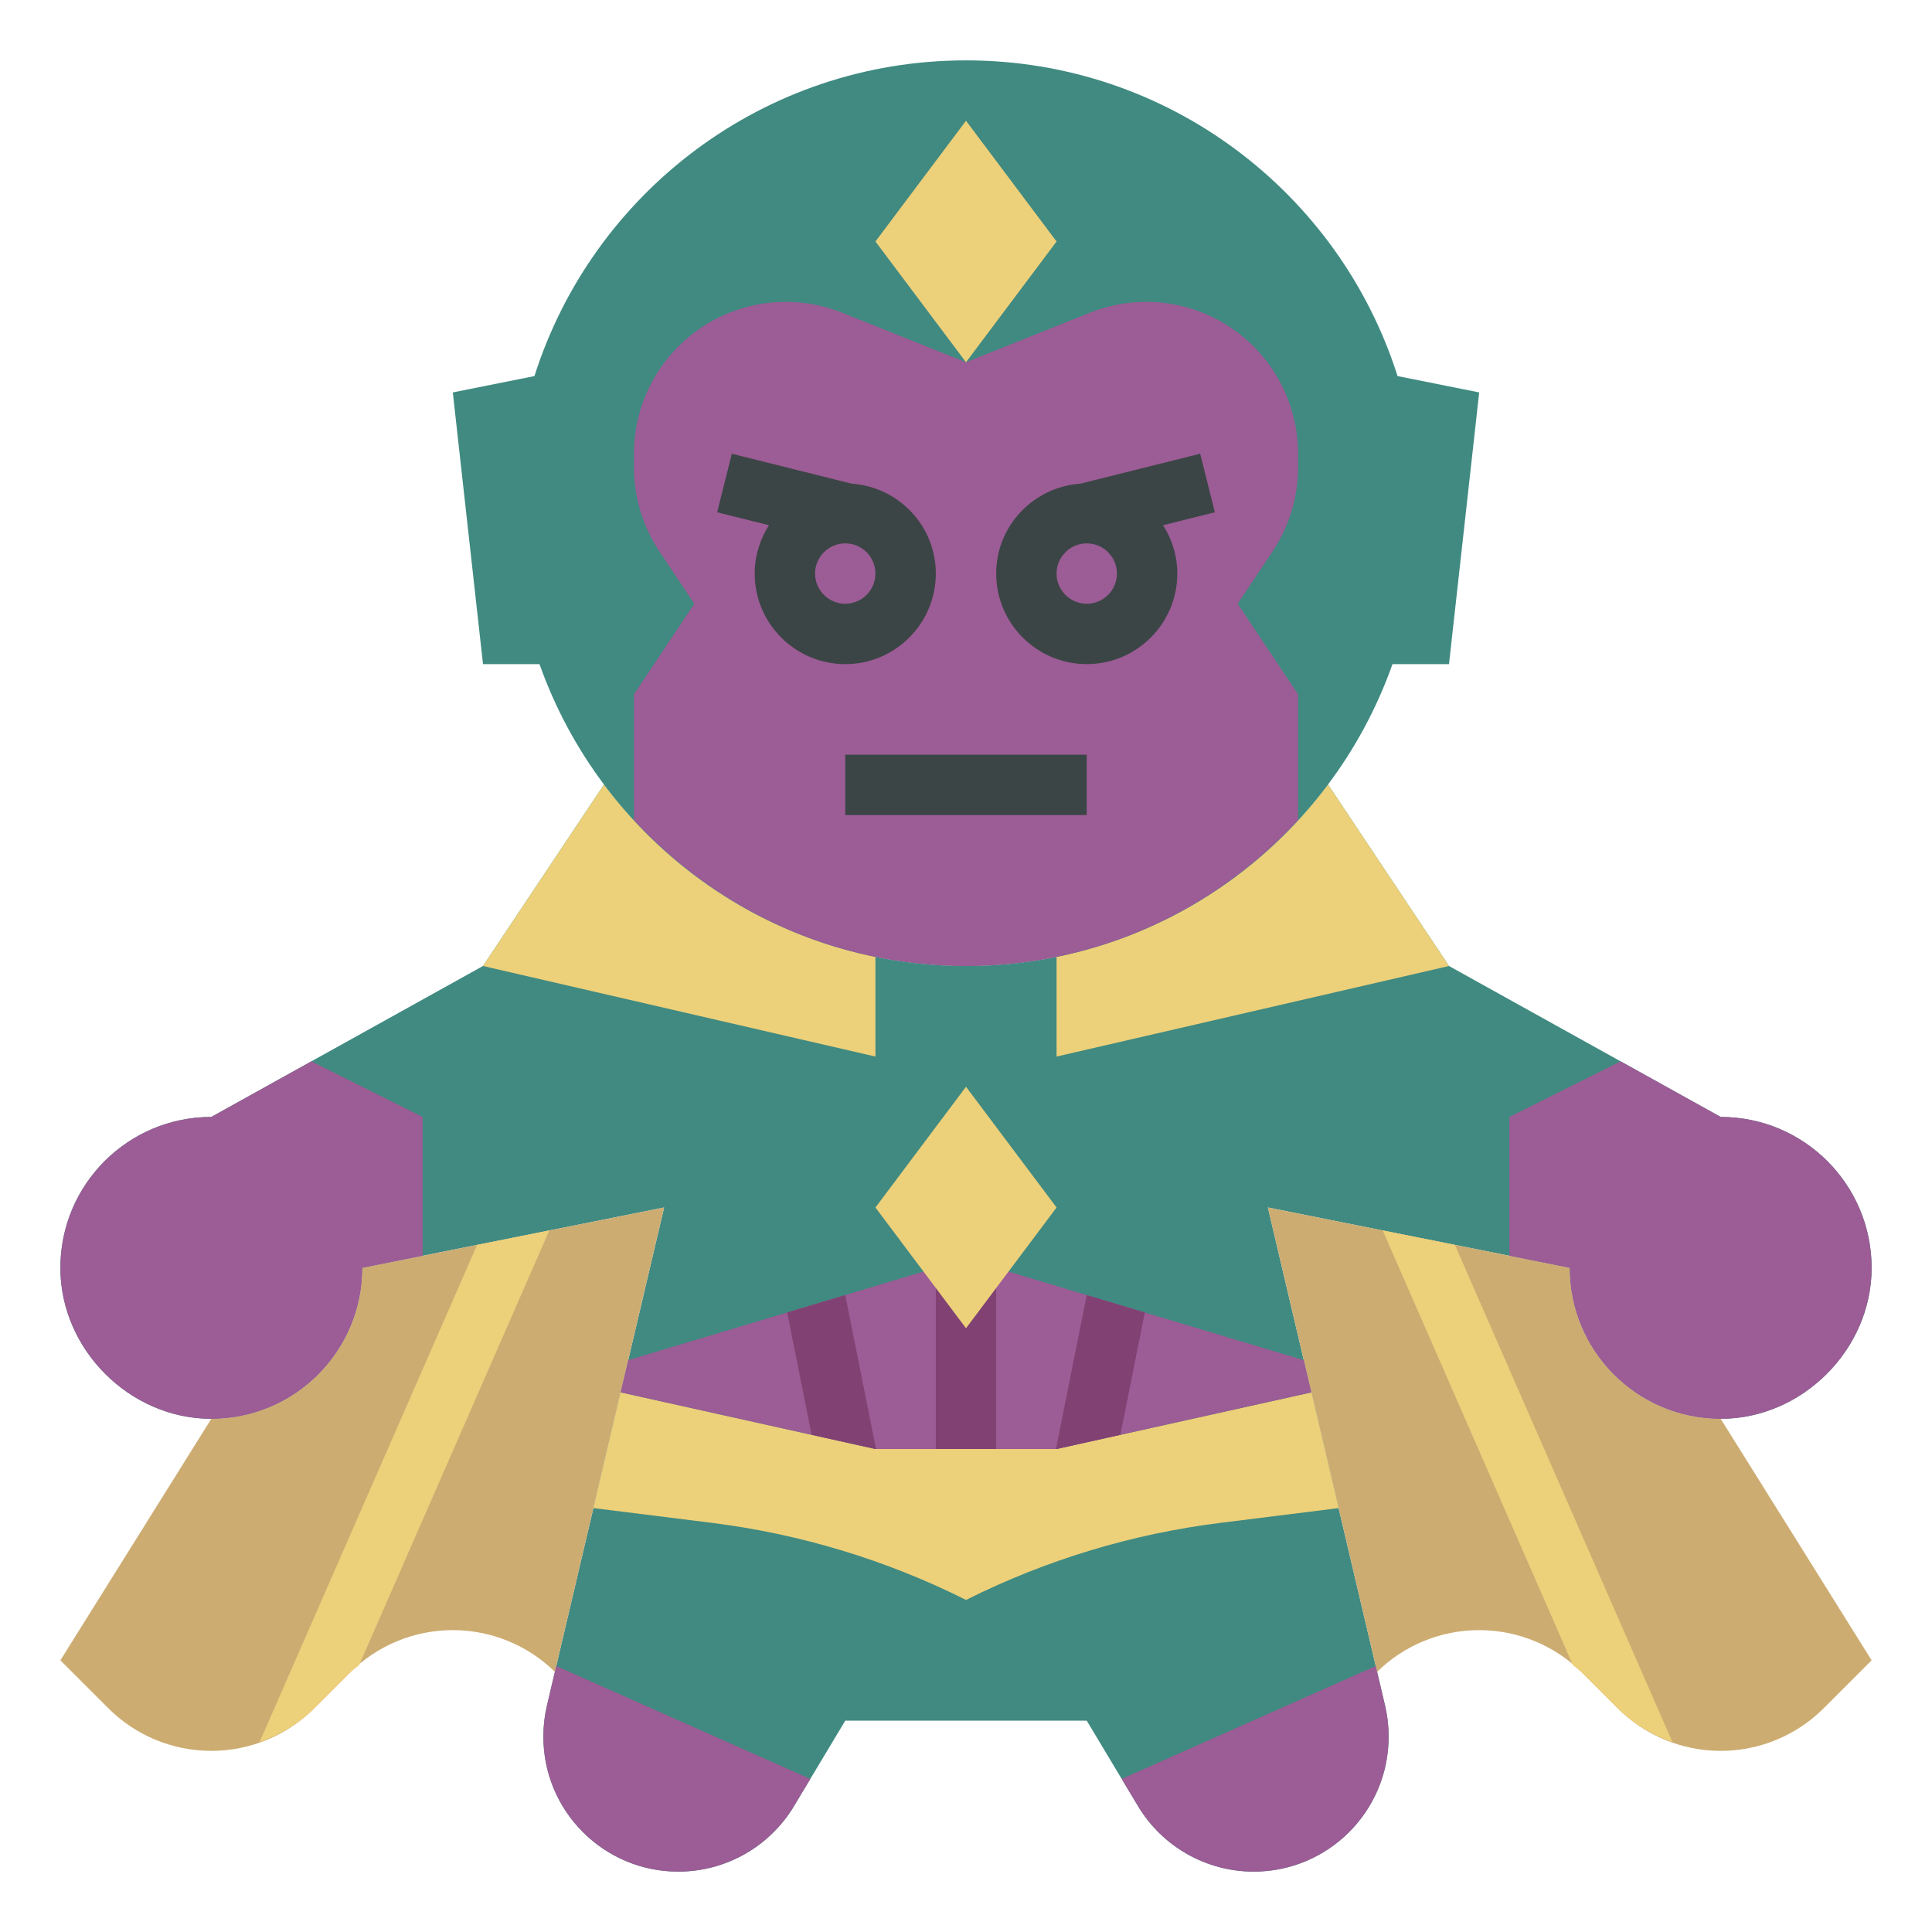 <?xml version="1.0" encoding="iso-8859-1"?>
<!-- Generator: Adobe Illustrator 22.1.0, SVG Export Plug-In . SVG Version: 6.00 Build 0)  -->
<svg xmlns="http://www.w3.org/2000/svg" xmlns:xlink="http://www.w3.org/1999/xlink" version="1.1" id="Layer_3" x="0px" y="0px" viewBox="0 0 64 64" style="enable-background:new 0 0 64 64;" xml:space="preserve" width="512" height="512">
<g>
	<path style="fill:#408A81;" d="M43.992,25.988C41.26,29.637,36.91,32,32,32c-4.91,0-9.26-2.363-11.992-6.012l0.001-0.001L16,32   l-9,5c-2.761,0-5,2.238-5,5C2,44.703,4.297,47,7,47c2.761,0,5-2.239,5-5l10-2l-3.881,16.495C18.04,56.831,18,57.174,18,57.519   v0.012C18,59.999,20.001,62,22.469,62h0c1.57,0,3.025-0.824,3.833-2.17L28,57h8l1.698,2.83c0.808,1.346,2.263,2.17,3.833,2.17h0   C43.999,62,46,59.999,46,57.531v-0.012c0-0.345-0.04-0.688-0.119-1.024L42,40l10,2c0,2.761,2.238,5,5,5c2.703,0,5.001-2.297,5-5   c0-2.761-2.239-5-5-5l-9-5l-4.009-6.013L43.992,25.988z"/>
	<path style="fill:#CCAC71;" d="M57,47l5,8l-1.586,1.586C59.509,57.491,58.281,58,57,58h0c-1.281,0-2.509-0.509-3.414-1.414   l-1.172-1.172C51.509,54.509,50.281,54,49,54h0c-1.265,0-2.479,0.496-3.381,1.381L42,40l10,2C52,44.761,54.238,47,57,47z"/>
	<path style="fill:#CCAC71;" d="M7,47l-5,8l1.586,1.586C4.491,57.491,5.719,58,7,58h0c1.281,0,2.509-0.509,3.414-1.414l1.172-1.172   C12.491,54.509,13.719,54,15,54h0c1.265,0,2.479,0.496,3.381,1.381L22,40l-10,2C12,44.761,9.762,47,7,47z"/>
	<path style="fill:#9C5C95;" d="M41.531,62C43.999,62,46,59.999,46,57.531v-0.012c0-0.345-0.04-0.688-0.119-1.024l-0.307-1.306   l-8.416,3.74l0.54,0.9C38.506,61.176,39.961,62,41.531,62L41.531,62z"/>
	<path style="fill:#9C5C95;" d="M26.302,59.83l0.54-0.9l-8.416-3.74l-0.307,1.306C18.04,56.831,18,57.174,18,57.519v0.012   C18,59.999,20.001,62,22.469,62C24.039,62,25.494,61.176,26.302,59.83z"/>
	<path style="fill:#EDD07A;" d="M20.009,25.987L16,32l13,3v-3.313C25.341,30.942,22.168,28.871,20.009,25.987z"/>
	<path style="fill:#EDD07A;" d="M35,31.687V35l13-3l-4.009-6.013C41.832,28.871,38.659,30.942,35,31.687z"/>
	<path style="fill:#408A81;" d="M49,13l-2.704-0.541C44.372,6.395,38.701,2,32,2c-6.701,0-12.372,4.395-14.296,10.459L15,13l1,9   h1.872c2.061,5.822,7.6,10,14.128,10c6.528,0,12.067-4.178,14.128-10H48L49,13z"/>
	<path style="fill:#9C5C95;" d="M37.969,10L37.969,10c-0.64,0-1.274,0.122-1.869,0.36L32,12l-4.1-1.64   C27.305,10.122,26.671,10,26.031,10h0C23.253,10,21,12.253,21,15.031v0.446c0,0.993,0.294,1.964,0.845,2.791L23,20l-2,3v4.166   C23.736,30.134,27.644,32,32,32s8.264-1.866,11-4.834V23l-2-3l1.155-1.733C42.706,17.441,43,16.47,43,15.477v-0.446   C43,12.253,40.747,10,37.969,10z"/>
	<path style="fill:#9C5C95;" d="M14,37l-3.684-1.842L7,37c-2.761,0-5,2.238-5,5C2,44.703,4.297,47,7,47c2.761,0,5-2.239,5-5l2-0.4   V37z"/>
	<path style="fill:#9C5C95;" d="M57,37l-3.316-1.842L50,37v4.6l2,0.4c0,2.761,2.238,5,5,5c2.703,0,5.001-2.297,5-5   C62,39.238,59.761,37,57,37z"/>
	<path style="fill:#EDD07A;" d="M19.657,49.957l3.924,0.49c2.925,0.366,5.766,1.226,8.403,2.544L32,53l0.017-0.008   c2.636-1.318,5.478-2.179,8.403-2.544l3.924-0.49l-0.902-3.833L35,48h-6l-8.441-1.876L19.657,49.957z"/>
	<polyline style="fill:#9C5C95;" points="31,42 20.81,45.057 20.559,46.124 29,48 35,48 43.441,46.124 43.19,45.057 33,42  "/>
	<polygon style="fill:#EDD07A;" points="32,12 35,8 32,4 29,8  "/>
	<g>
		<rect x="31" y="42.263" style="fill:#814273;" width="2" height="5.737"/>
	</g>
	<polygon style="fill:#814273;" points="34.98,48 35,48 37.114,47.53 37.924,43.477 36,42.9  "/>
	<polygon style="fill:#814273;" points="26.886,47.53 29,48 29.02,48 28,42.9 26.076,43.477  "/>
	<path style="fill:#EDD07A;" d="M15.804,41.239L8.599,57.708c0.674-0.238,1.3-0.607,1.815-1.122l1.172-1.172   c0.096-0.096,0.208-0.168,0.311-0.255l6.3-14.399L15.804,41.239z"/>
	<path style="fill:#EDD07A;" d="M48.196,41.239l-2.392-0.478l6.3,14.399c0.103,0.087,0.215,0.159,0.311,0.255l1.172,1.172   c0.515,0.515,1.141,0.885,1.816,1.122L48.196,41.239z"/>
	<rect x="28" y="25" style="fill:#3B4546;" width="8" height="2"/>
	<path style="fill:#3B4546;" d="M31,19c0-1.583-1.236-2.87-2.793-2.979l-3.965-0.991l-0.485,1.94l1.715,0.429   C25.177,17.863,25,18.41,25,19c0,1.654,1.346,3,3,3S31,20.654,31,19z M27,19c0-0.551,0.449-1,1-1s1,0.449,1,1s-0.449,1-1,1   S27,19.551,27,19z"/>
	<path style="fill:#3B4546;" d="M40.243,16.97l-0.485-1.94l-3.965,0.991C34.236,16.13,33,17.417,33,19c0,1.654,1.346,3,3,3   s3-1.346,3-3c0-0.59-0.177-1.137-0.472-1.601L40.243,16.97z M36,20c-0.551,0-1-0.449-1-1s0.449-1,1-1s1,0.449,1,1S36.551,20,36,20z   "/>
	<polygon style="fill:#EDD07A;" points="32,44 35,40 32,36 29,40  "/>
</g>
</svg>
